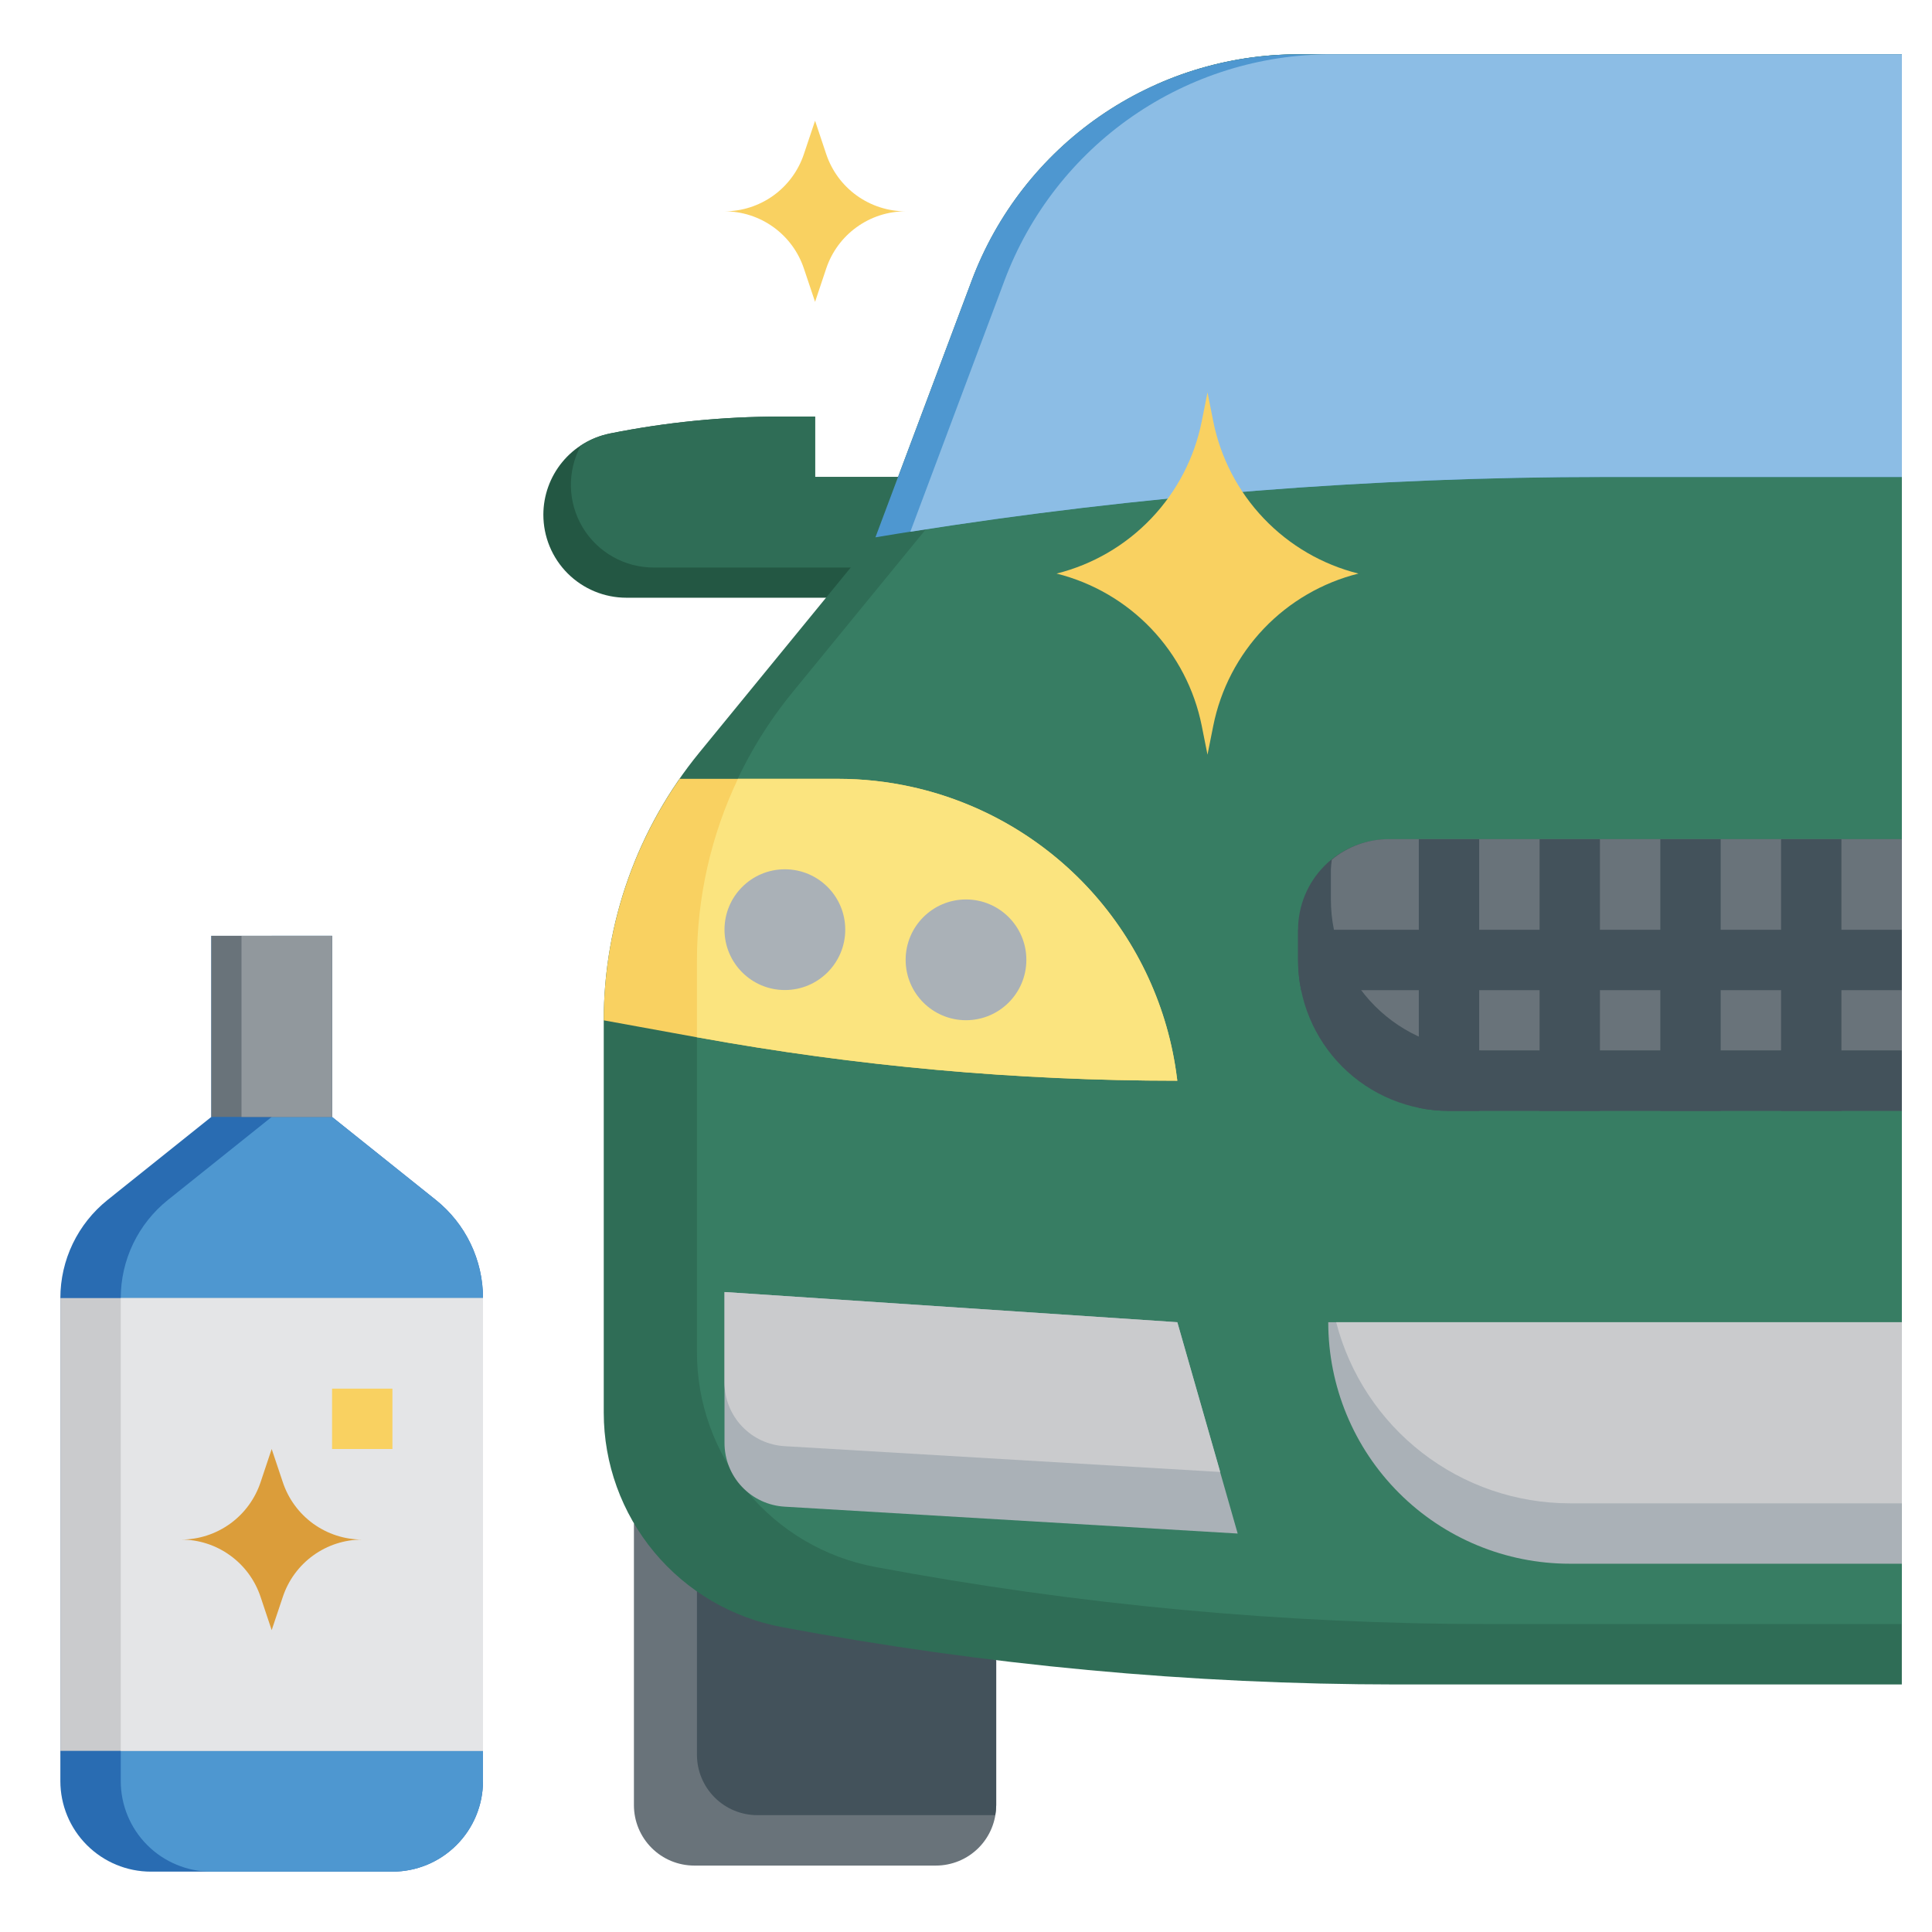 <svg width="50" height="50" viewBox="0 0 50 50" fill="none" xmlns="http://www.w3.org/2000/svg">
<path d="M23.242 12.344H21.094V10.781H20.193C18.714 10.781 17.238 10.927 15.788 11.218C15.302 11.315 14.864 11.577 14.55 11.96C14.235 12.344 14.063 12.824 14.062 13.319C14.062 13.602 14.117 13.881 14.225 14.142C14.333 14.403 14.491 14.64 14.69 14.839C14.89 15.039 15.127 15.197 15.387 15.305C15.648 15.413 15.927 15.469 16.209 15.469H21.378L24.287 14.688L23.242 12.344Z" fill="#235743"/>
<path d="M22.091 14.688L24.053 14.161L23.243 12.344H21.094V10.781H20.193C18.714 10.781 17.239 10.927 15.789 11.218C15.518 11.272 15.261 11.378 15.032 11.53C14.855 11.857 14.767 12.224 14.775 12.595C14.783 12.966 14.888 13.329 15.078 13.647C15.269 13.966 15.539 14.229 15.863 14.411C16.186 14.594 16.551 14.689 16.922 14.688H22.091Z" fill="#2F6D56"/>
<path d="M16.406 39.425V46.719C16.406 47.133 16.571 47.531 16.864 47.824C17.157 48.117 17.554 48.281 17.969 48.281H24.219C24.633 48.281 25.031 48.117 25.324 47.824C25.617 47.531 25.781 47.133 25.781 46.719V42.969" fill="#69737A"/>
<path d="M18.037 45.413C18.037 45.828 18.202 46.225 18.495 46.518C18.788 46.811 19.185 46.976 19.6 46.976H25.756C25.771 46.891 25.78 46.805 25.782 46.719V42.969L18.037 40.044V45.413Z" fill="#43525B"/>
<path d="M49.219 43.594H36.156C30.814 43.592 25.484 43.095 20.234 42.109C18.94 41.867 17.771 41.18 16.929 40.167C16.087 39.154 15.626 37.879 15.625 36.562V26.406C15.625 23.88 16.499 21.432 18.098 19.477L22.656 13.906L25.149 7.259C25.794 5.54 26.948 4.058 28.457 3.012C29.966 1.967 31.758 1.406 33.594 1.406H49.219V43.594Z" fill="#2F6D56"/>
<path d="M29.959 2.175C28.89 3.138 28.068 4.344 27.561 5.691L25.068 12.344L20.511 17.915C18.911 19.87 18.037 22.318 18.037 24.844V35C18.037 36.318 18.498 37.594 19.34 38.608C20.181 39.621 21.351 40.309 22.646 40.552C27.896 41.536 33.226 42.031 38.568 42.031H49.219V1.406H33.594C32.342 1.407 31.104 1.669 29.959 2.175Z" fill="#377D63"/>
<path d="M30.469 27.969L30.46 27.903C30.234 26.093 29.454 24.398 28.227 23.048C26.999 21.699 25.384 20.763 23.604 20.367C22.974 20.227 22.331 20.156 21.685 20.156H17.59C16.312 21.99 15.626 24.171 15.625 26.406L18.069 26.851C22.16 27.595 26.31 27.969 30.469 27.969Z" fill="#F9D161"/>
<path d="M18.069 26.848C22.16 27.593 26.311 27.968 30.469 27.969L30.46 27.903C30.235 26.093 29.454 24.398 28.227 23.048C26.999 21.699 25.385 20.763 23.604 20.367C22.974 20.227 22.331 20.156 21.686 20.156H19.098C18.401 21.621 18.039 23.222 18.037 24.844V26.845L18.069 26.848Z" fill="#FBE47F"/>
<path d="M18.75 33.438V37.344C18.75 37.766 18.912 38.173 19.203 38.48C19.493 38.786 19.89 38.97 20.312 38.993L32.031 39.688L30.469 34.219L18.75 33.438Z" fill="#AAB1B7"/>
<path d="M20.312 37.427L31.58 38.095L30.469 34.219L18.75 33.438V35.781C18.751 36.203 18.913 36.609 19.204 36.915C19.494 37.221 19.891 37.405 20.312 37.427Z" fill="#CACBCD"/>
<path d="M49.219 21.719H35.938C35.316 21.719 34.72 21.966 34.28 22.405C33.841 22.845 33.594 23.441 33.594 24.062V24.844C33.594 25.88 34.005 26.873 34.738 27.606C35.47 28.338 36.464 28.75 37.5 28.75H49.219" fill="#43525B"/>
<path d="M34.468 22.247C34.456 22.33 34.447 22.413 34.443 22.497V23.278C34.443 24.314 34.855 25.308 35.587 26.04C36.32 26.773 37.314 27.184 38.35 27.184H49.219V21.716H35.938C35.401 21.718 34.882 21.906 34.468 22.247Z" fill="#69737A"/>
<path d="M49.219 34.219H34.375C34.375 35.876 35.033 37.466 36.206 38.638C37.378 39.81 38.967 40.469 40.625 40.469H49.219" fill="#AAB1B7"/>
<path d="M20.312 25.622C21.175 25.622 21.875 24.922 21.875 24.059C21.875 23.196 21.175 22.497 20.312 22.497C19.45 22.497 18.75 23.196 18.75 24.059C18.75 24.922 19.45 25.622 20.312 25.622Z" fill="#AAB1B7"/>
<path d="M25 26.403C25.863 26.403 26.562 25.703 26.562 24.841C26.562 23.978 25.863 23.278 25 23.278C24.137 23.278 23.438 23.978 23.438 24.841C23.438 25.703 24.137 26.403 25 26.403Z" fill="#AAB1B7"/>
<path d="M40.625 38.906H49.219V34.219H34.58C34.926 35.559 35.708 36.747 36.802 37.595C37.896 38.444 39.241 38.905 40.625 38.906Z" fill="#CACBCD"/>
<path d="M33.594 1.406C31.758 1.406 29.966 1.966 28.457 3.011C26.948 4.056 25.794 5.537 25.149 7.255L22.656 13.906C28.896 12.866 35.21 12.344 41.536 12.344H49.219V1.406H33.594Z" fill="#4E97D0"/>
<path d="M34.443 1.406C32.607 1.406 30.816 1.966 29.306 3.011C27.798 4.056 26.643 5.537 25.998 7.255L23.559 13.762C29.505 12.819 35.516 12.345 41.536 12.344H49.219V1.406H34.443Z" fill="#8CBDE5"/>
<path d="M49.219 25.625V24.062H47.656V21.719H46.094V24.062H44.531V21.719H42.969V24.062H41.406V21.719H39.844V24.062H38.281V21.719H36.719V24.062H33.594V24.844C33.593 25.106 33.62 25.368 33.672 25.625H36.719V28.672C36.976 28.724 37.238 28.75 37.5 28.75H38.281V25.625H39.844V28.75H41.406V25.625H42.969V28.75H44.531V25.625H46.094V28.75H47.656V25.625H49.219Z" fill="#43525B"/>
<path d="M31.25 19.531L31.399 18.784C31.588 17.839 32.042 16.967 32.707 16.269C33.372 15.572 34.221 15.078 35.156 14.844C34.221 14.61 33.372 14.116 32.707 13.418C32.042 12.721 31.588 11.849 31.399 10.904L31.25 10.156L31.101 10.904C30.912 11.849 30.458 12.721 29.793 13.418C29.128 14.116 28.279 14.61 27.344 14.844C28.279 15.078 29.128 15.572 29.793 16.269C30.458 16.967 30.912 17.839 31.101 18.784L31.25 19.531Z" fill="#F9D161"/>
<path d="M18.75 5.469C19.205 5.469 19.649 5.612 20.018 5.879C20.387 6.145 20.663 6.521 20.806 6.953L21.094 7.812L21.381 6.953C21.525 6.521 21.8 6.145 22.17 5.879C22.539 5.612 22.982 5.469 23.438 5.469C22.982 5.469 22.539 5.325 22.17 5.059C21.8 4.792 21.525 4.416 21.381 3.984L21.094 3.125L20.806 3.984C20.663 4.416 20.387 4.792 20.018 5.059C19.649 5.325 19.205 5.469 18.75 5.469Z" fill="#F9D161"/>
<path d="M8.594 28.906V24.219H5.469V28.906L2.783 31.055C2.402 31.36 2.095 31.746 1.883 32.186C1.672 32.625 1.562 33.106 1.562 33.594V46.094C1.562 46.715 1.809 47.312 2.249 47.751C2.689 48.191 3.285 48.438 3.906 48.438H10.156C10.778 48.438 11.374 48.191 11.813 47.751C12.253 47.312 12.5 46.715 12.5 46.094V33.594C12.5 33.106 12.39 32.625 12.179 32.186C11.968 31.746 11.66 31.36 11.28 31.055L8.594 28.906Z" fill="#296CB2"/>
<path d="M12.5 46.094V33.594C12.5 33.106 12.39 32.625 12.179 32.186C11.968 31.746 11.66 31.36 11.28 31.055L8.594 28.906V24.219H7.031V28.906L4.345 31.055C3.965 31.36 3.657 31.746 3.446 32.186C3.235 32.625 3.125 33.106 3.125 33.594V46.094C3.125 46.715 3.372 47.312 3.811 47.751C4.251 48.191 4.847 48.438 5.469 48.438H10.156C10.778 48.438 11.374 48.191 11.813 47.751C12.253 47.312 12.5 46.715 12.5 46.094Z" fill="#4E97D0"/>
<path d="M1.562 33.594H12.5V45.312H1.562V33.594Z" fill="#CACBCD"/>
<path d="M3.125 33.594H12.5V45.312H3.125V33.594Z" fill="#E4E5E7"/>
<path d="M4.688 39.844C5.143 39.844 5.586 39.987 5.955 40.254C6.325 40.52 6.6 40.896 6.744 41.328L7.031 42.188L7.319 41.328C7.462 40.896 7.738 40.52 8.107 40.254C8.476 39.987 8.92 39.844 9.375 39.844C8.92 39.844 8.476 39.7 8.107 39.434C7.738 39.167 7.462 38.791 7.319 38.359L7.031 37.5L6.744 38.359C6.6 38.791 6.325 39.167 5.955 39.434C5.586 39.7 5.143 39.844 4.688 39.844Z" fill="#DB9D3A"/>
<path d="M8.594 35.938H10.156V37.5H8.594V35.938Z" fill="#F9D161"/>
<path d="M5.469 24.219H8.594V28.906H5.469V24.219Z" fill="#69737A"/>
<path d="M6.25 24.219H8.594V28.906H6.25V24.219Z" fill="#91989D"/>
</svg>
